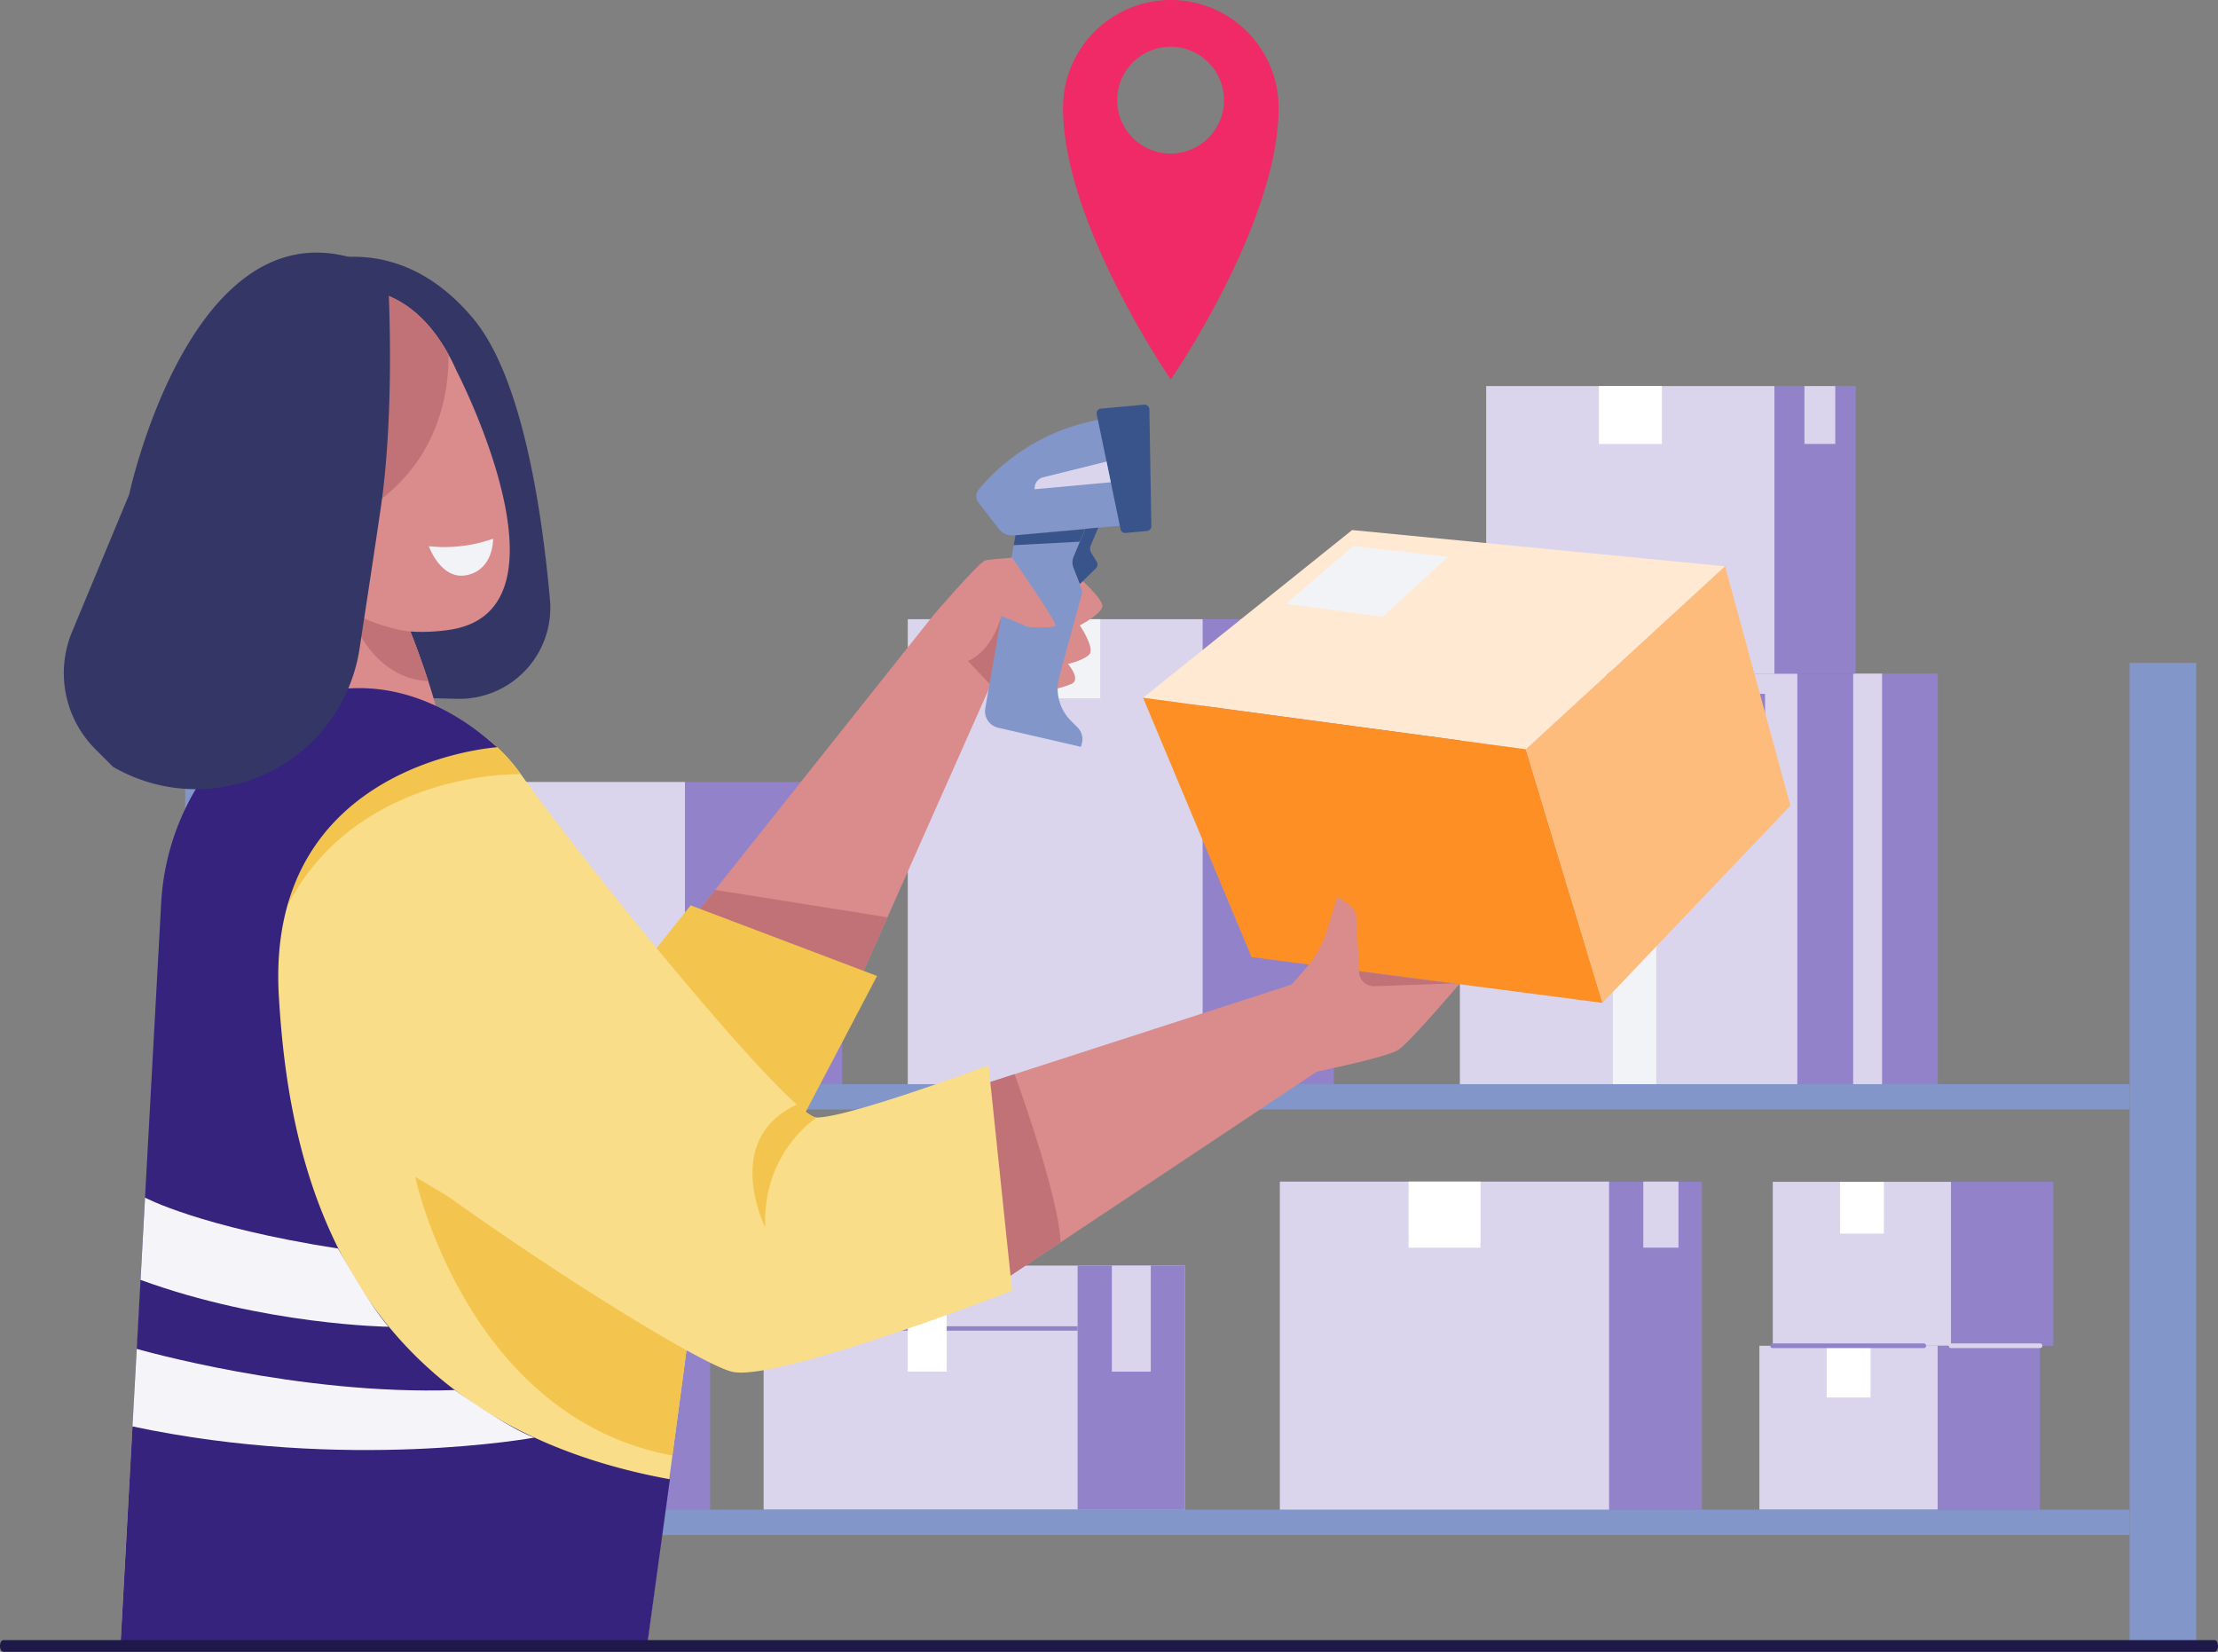 <svg xmlns="http://www.w3.org/2000/svg" xmlns:xlink="http://www.w3.org/1999/xlink" width="439" height="326.927" viewBox="0 0 439 326.927">
  <rect x="0" y="0" width="439" height="326.927" fill="#808080" stroke="none"/>
  <defs>
    <clipPath id="clip-path">
      <path id="Trazado_109211" data-name="Trazado 109211" d="M106.592,181.869c-14.037-31.61-45.71-11.1-50.337,9.675-2.034,9.162,2.291,19.076,9.95,26.965,1.924,11.444,3.665,26.708,2.355,40.662,0,0,20.157,9.813,32.471,6.826,6.789-1.649,2.025-18.169-3.592-32.6a36.787,36.787,0,0,0,7.962-.376C130.991,228.945,106.592,181.869,106.592,181.869Z" transform="translate(-55.753 -165.562)" fill="#da8c8d"/>
    </clipPath>
    <clipPath id="clip-path-2">
      <path id="Trazado_109216" data-name="Trazado 109216" d="M231.62,223.27s-10.262.513-11.517.916S209.8,235.117,209.8,235.117L162.61,294.488l31.216,16.006,30.016-67.581,6.194-3.4Z" transform="translate(-162.61 -223.27)" fill="#da8c8d"/>
    </clipPath>
    <clipPath id="clip-path-3">
      <path id="Trazado_109220" data-name="Trazado 109220" d="M142.821,441.4l12.433-92.8s-30.538-89.3-60.068-93.986-43.979,19.735-46.892,38.9S38.61,441.4,38.61,441.4H149.959" transform="translate(-38.61 -254.032)" fill="#f9dd89"/>
    </clipPath>
    <clipPath id="clip-path-4">
      <path id="Trazado_109227" data-name="Trazado 109227" d="M245.187,217.42l-2.281,5.442a3.152,3.152,0,0,0,0,2.382l1.53,3.986a1.951,1.951,0,0,1,.064,1.209l-4.444,16.272a8.97,8.97,0,0,0,2.291,8.667l1.329,1.329a3.335,3.335,0,0,1,.834,3.289l-.165.568-16.382-3.784a3.344,3.344,0,0,1-2.547-3.839l5.965-34.249Z" transform="translate(-225.364 -217.42)" fill="#8296c9"/>
    </clipPath>
    <clipPath id="clip-path-5">
      <path id="Trazado_109234" data-name="Trazado 109234" d="M225.13,335.411l65.922-21.321v18.838l-61.863,41.2Z" transform="translate(-225.13 -314.09)" fill="#da8c8d"/>
    </clipPath>
    <clipPath id="clip-path-6">
      <path id="Trazado_109238" data-name="Trazado 109238" d="M88.812,254.393a35.091,35.091,0,0,1,30.886,14.66c15.054,20.917,53.553,67.975,58.565,67.975,6.414,0,34.019-10.326,34.019-10.326l4.664,44.6s-46.334,17.986-55.322,16.061S83.983,341.16,72.805,324.887C55.067,299.059,54.435,256.885,88.812,254.393Z" transform="translate(-60.833 -254.317)" fill="#f9dd89"/>
    </clipPath>
    <clipPath id="clip-path-7">
      <path id="Trazado_109242" data-name="Trazado 109242" d="M290.42,315.511l3.8-4.315a20.963,20.963,0,0,0,4.334-7.77l1.832-5.983A.421.421,0,0,1,301,297.2c.98.568,3.179,2,3.262,3.363.119,1.759.623,11.077.623,11.077l19.79,2.584s-9.483,11.141-11.911,12.9-20.615,5.287-20.615,5.287Z" transform="translate(-290.42 -297.148)" fill="#da8c8d"/>
    </clipPath>
  </defs>
  <g id="Grupo_54991" data-name="Grupo 54991" transform="translate(-266 -1736)">
    <g id="CF1_oferta" transform="translate(253.42 1632.82)">
      <rect id="Rectángulo_5948" data-name="Rectángulo 5948" width="57.035" height="56.852" transform="translate(80.051 346.227)" fill="#dad5ed"/>
      <rect id="Rectángulo_5949" data-name="Rectángulo 5949" width="12.461" height="11.444" transform="translate(102.343 346.227)" fill="#fff"/>
      <rect id="Rectángulo_5950" data-name="Rectángulo 5950" width="16.052" height="56.852" transform="translate(137.086 346.227)" fill="#9182ca"/>
      <rect id="Rectángulo_5951" data-name="Rectángulo 5951" width="6.093" height="11.444" transform="translate(142.986 346.227)" fill="#dad5ed"/>
      <rect id="Rectángulo_5952" data-name="Rectángulo 5952" width="58.4" height="92.026" transform="translate(192.252 225.734)" fill="#dad5ed"/>
      <rect id="Rectángulo_5953" data-name="Rectángulo 5953" width="25.938" height="92.026" transform="translate(250.652 225.734)" fill="#9182ca"/>
      <rect id="Rectángulo_5954" data-name="Rectángulo 5954" width="15.677" height="15.658" transform="translate(214.672 225.734)" fill="#f2f3f7"/>
      <rect id="Rectángulo_5955" data-name="Rectángulo 5955" width="10.042" height="15.658" transform="translate(258.064 225.734)" fill="#dad5ed"/>
      <rect id="Rectángulo_5956" data-name="Rectángulo 5956" width="65.116" height="59.811" transform="translate(83.074 257.949)" fill="#dad5ed"/>
      <rect id="Rectángulo_5957" data-name="Rectángulo 5957" width="31.078" height="59.811" transform="translate(148.19 257.949)" fill="#9182ca"/>
      <rect id="Rectángulo_5958" data-name="Rectángulo 5958" width="35.32" height="32.444" transform="translate(360.81 369.536)" fill="#dad5ed"/>
      <rect id="Rectángulo_5959" data-name="Rectángulo 5959" width="8.677" height="10.243" transform="translate(374.132 369.536)" fill="#fff"/>
      <rect id="Rectángulo_5960" data-name="Rectángulo 5960" width="35.32" height="32.444" transform="translate(363.458 337.092)" fill="#dad5ed"/>
      <rect id="Rectángulo_5961" data-name="Rectángulo 5961" width="8.677" height="10.243" transform="translate(376.779 337.092)" fill="#fff"/>
      <path id="Trazado_109203" data-name="Trazado 109203" d="M425.355,394.306h-29.86a.459.459,0,1,1,0-.916h29.86a.459.459,0,1,1,0,.916Z" transform="translate(-32.037 -24.312)" fill="#9182ca"/>
      <rect id="Rectángulo_5962" data-name="Rectángulo 5962" width="20.203" height="32.444" transform="translate(396.13 369.536)" fill="#9182ca"/>
      <rect id="Rectángulo_5963" data-name="Rectángulo 5963" width="20.203" height="32.444" transform="translate(398.778 337.092)" fill="#9182ca"/>
      <path id="Trazado_109204" data-name="Trazado 109204" d="M451.59,394.306H434.045a.459.459,0,1,1,0-.916H451.59a.459.459,0,1,1,0,.916Z" transform="translate(-35.267 -24.312)" fill="#dad5ed"/>
      <rect id="Rectángulo_5964" data-name="Rectángulo 5964" width="65.189" height="64.988" transform="translate(265.898 337.046)" fill="#dad5ed"/>
      <rect id="Rectángulo_5965" data-name="Rectángulo 5965" width="14.238" height="13.075" transform="translate(291.378 337.046)" fill="#fff"/>
      <rect id="Rectángulo_5966" data-name="Rectángulo 5966" width="18.343" height="64.988" transform="translate(331.087 337.046)" fill="#9182ca"/>
      <rect id="Rectángulo_5967" data-name="Rectángulo 5967" width="6.963" height="13.075" transform="translate(337.831 337.046)" fill="#dad5ed"/>
      <rect id="Rectángulo_5968" data-name="Rectángulo 5968" width="13.175" height="194.377" transform="translate(434.089 234.383)" fill="#8296c9"/>
      <rect id="Rectángulo_5969" data-name="Rectángulo 5969" width="13.175" height="194.377" transform="translate(49.238 234.383)" fill="#8296c9"/>
      <rect id="Rectángulo_5970" data-name="Rectángulo 5970" width="83.404" height="48.313" transform="translate(163.72 353.667)" fill="#dad5ed"/>
      <rect id="Rectángulo_5971" data-name="Rectángulo 5971" width="21.266" height="48.313" transform="translate(225.868 353.667)" fill="#9182ca"/>
      <rect id="Rectángulo_5972" data-name="Rectángulo 5972" width="62.148" height="0.87" transform="translate(163.72 365.678)" fill="#9182ca"/>
      <rect id="Rectángulo_5973" data-name="Rectángulo 5973" width="7.705" height="20.991" transform="translate(192.252 353.667)" fill="#fff"/>
      <rect id="Rectángulo_5974" data-name="Rectángulo 5974" width="7.705" height="20.991" transform="translate(232.648 353.667)" fill="#dad5ed"/>
      <rect id="Rectángulo_5975" data-name="Rectángulo 5975" width="66.802" height="81.26" transform="translate(301.53 236.5)" fill="#dad5ed"/>
      <rect id="Rectángulo_5976" data-name="Rectángulo 5976" width="27.789" height="81.26" transform="translate(368.332 236.5)" fill="#9182ca"/>
      <rect id="Rectángulo_5977" data-name="Rectángulo 5977" width="8.603" height="81.26" transform="translate(331.802 236.5)" fill="#f2f3f7"/>
      <rect id="Rectángulo_5978" data-name="Rectángulo 5978" width="5.717" height="81.26" transform="translate(379.372 236.5)" fill="#dad5ed"/>
      <rect id="Rectángulo_5979" data-name="Rectángulo 5979" width="15.109" height="19.277" transform="translate(346.819 240.504)" fill="#9182ca"/>
      <rect id="Rectángulo_5980" data-name="Rectángulo 5980" width="57.09" height="56.907" transform="translate(306.734 179.593)" fill="#dad5ed"/>
      <rect id="Rectángulo_5981" data-name="Rectángulo 5981" width="12.47" height="11.453" transform="translate(329.044 179.593)" fill="#fff"/>
      <rect id="Rectángulo_5982" data-name="Rectángulo 5982" width="16.061" height="56.907" transform="translate(363.824 179.593)" fill="#9182ca"/>
      <rect id="Rectángulo_5983" data-name="Rectángulo 5983" width="6.102" height="11.453" transform="translate(369.725 179.593)" fill="#dad5ed"/>
      <path id="Trazado_109205" data-name="Trazado 109205" d="M384.4,249.08H333.586a.449.449,0,0,1-.476-.431.458.458,0,0,1,.476-.44H384.4a.458.458,0,0,1,.467.44.449.449,0,0,1-.467.431Z" transform="translate(-26.852 -12.15)" fill="#9182ca"/>
      <rect id="Rectángulo_5984" data-name="Rectángulo 5984" width="371.676" height="5.012" transform="translate(62.413 317.76)" fill="#8296c9"/>
      <rect id="Rectángulo_5985" data-name="Rectángulo 5985" width="371.676" height="5.012" transform="translate(62.413 401.979)" fill="#8296c9"/>
      <path id="Trazado_109206" data-name="Trazado 109206" d="M78.53,160.455s17.72-8.246,33.3,10.5c9.538,11.489,13.5,37.3,15.127,55.578a18.022,18.022,0,0,1-18.434,19.607l-17.747-.458Z" transform="translate(-5.525 -4.647)" fill="#343766"/>
      <path id="Trazado_109207" data-name="Trazado 109207" d="M106.592,181.869c-14.037-31.61-45.71-11.1-50.337,9.675-2.034,9.162,2.291,19.076,9.95,26.965,1.924,11.444,3.665,26.708,2.355,40.662,0,0,20.157,9.813,32.471,6.826,6.789-1.649,2.025-18.169-3.592-32.6a36.787,36.787,0,0,0,7.962-.376C130.991,228.945,106.592,181.869,106.592,181.869Z" transform="translate(-3.617 -5.226)" fill="#da8c8d"/>
      <g id="Grupo_54976" data-name="Grupo 54976" transform="translate(52.136 160.336)" clip-path="url(#clip-path)">
        <path id="Trazado_109208" data-name="Trazado 109208" d="M100.142,239.239S95.4,239,88.03,235.29c0,0,4.462,14.879,17.885,13.743l-5.772-9.758" transform="translate(-58.457 -171.403)" fill="#c17276"/>
        <path id="Trazado_109209" data-name="Trazado 109209" d="M106.832,172.35s5.552,25.8-18.838,38.481L84.33,163.572S96.956,160.265,106.832,172.35Z" transform="translate(-58.147 -165.36)" fill="#c17276"/>
        <path id="Trazado_109210" data-name="Trazado 109210" d="M117.928,219.56a28.87,28.87,0,0,1-12.708,1.475s2.437,6.918,7.669,5.69S117.928,219.56,117.928,219.56Z" transform="translate(-59.897 -170.085)" fill="#f2f3f7"/>
      </g>
      <path id="Trazado_109212" data-name="Trazado 109212" d="M244.569,227.39s5.4,4.719,5.186,6.23-4.453,3.747-4.453,3.747,3.088,4.581,1.832,5.791-4.2,1.832-4.2,1.832,2.749,3.115.632,3.995a20.825,20.825,0,0,1-4.3,1.209s-.156-6.872,0-8.173S244.569,227.39,244.569,227.39Z" transform="translate(-18.985 -10.406)" fill="#da8c8d"/>
      <path id="Trazado_109213" data-name="Trazado 109213" d="M231.62,223.27s-10.262.513-11.517.916S209.8,235.117,209.8,235.117L162.61,294.488l31.216,16.006,30.016-67.581,6.194-3.4Z" transform="translate(-12.569 -10.061)" fill="#da8c8d"/>
      <g id="Grupo_54977" data-name="Grupo 54977" transform="translate(150.041 213.209)" clip-path="url(#clip-path-2)">
        <path id="Trazado_109214" data-name="Trazado 109214" d="M164.366,295.08l38.491,6.111-13.4,21.531L158.09,309.666Z" transform="translate(-162.231 -229.286)" fill="#c17276"/>
        <path id="Trazado_109215" data-name="Trazado 109215" d="M228.284,236.25s-1.6,6.771-6.624,8.9l6.762,7.128-.137-16.025" transform="translate(-167.557 -224.357)" fill="#c17276"/>
      </g>
      <path id="Trazado_109217" data-name="Trazado 109217" d="M160.465,298.75l36.887,13.982-19.626,37.382L146.08,316.781Z" transform="translate(-11.184 -16.384)" fill="#f4c54e"/>
      <path id="Trazado_109218" data-name="Trazado 109218" d="M142.821,441.4l12.433-92.8s-30.538-89.3-60.068-93.986-43.979,19.735-46.892,38.9S38.61,441.4,38.61,441.4H149.959" transform="translate(-2.181 -12.638)" fill="#f9dd89"/>
      <g id="Grupo_54978" data-name="Grupo 54978" transform="translate(36.429 241.395)" clip-path="url(#clip-path-3)">
        <path id="Trazado_109219" data-name="Trazado 109219" d="M156.253,389.614,102.26,357.4s10.234,48.065,51.538,55.285l1.832-18.6" transform="translate(-43.942 -262.692)" fill="#f4c54e"/>
      </g>
      <path id="Trazado_109221" data-name="Trazado 109221" d="M252.507,214.767l-21.586,1.979a3.408,3.408,0,0,1-2.978-1.292l-3.986-5.149a2.107,2.107,0,0,1,0-2.648,40.314,40.314,0,0,1,23.822-13.807Z" transform="translate(-17.669 -7.596)" fill="#8296c9"/>
      <path id="Trazado_109222" data-name="Trazado 109222" d="M246.749,217.4,244,224.023l1.668,4.334,3.207-3.143a1.063,1.063,0,0,0,.156-1.31l-1.072-1.759a1.585,1.585,0,0,1-.11-1.448l1.5-3.537Z" transform="translate(-19.387 -9.549)" fill="#39548b"/>
      <path id="Trazado_109223" data-name="Trazado 109223" d="M249.5,192.5l4.709,22.722a.916.916,0,0,0,1.026.76l4.16-.376a.971.971,0,0,0,.916-.98l-.394-23.116a.962.962,0,0,0-1.054-.916l-8.466.779a.916.916,0,0,0-.9,1.127Z" transform="translate(-19.846 -7.322)" fill="#39548b"/>
      <path id="Trazado_109224" data-name="Trazado 109224" d="M236.089,208.368l15.072-1.383-.843-4.1L237.775,206a2.226,2.226,0,0,0-1.686,2.364Z" transform="translate(-18.724 -8.352)" fill="#dad5ed"/>
      <path id="Trazado_109225" data-name="Trazado 109225" d="M245.187,217.42l-2.281,5.442a3.152,3.152,0,0,0,0,2.382l1.53,3.986a1.951,1.951,0,0,1,.064,1.209l-4.444,16.272a8.97,8.97,0,0,0,2.291,8.667l1.329,1.329a3.335,3.335,0,0,1,.834,3.289l-.165.568-16.382-3.784a3.344,3.344,0,0,1-2.547-3.839l5.965-34.249Z" transform="translate(-17.826 -9.57)" fill="#8296c9"/>
      <g id="Grupo_54979" data-name="Grupo 54979" transform="translate(207.538 207.85)" clip-path="url(#clip-path-4)">
        <path id="Trazado_109226" data-name="Trazado 109226" d="M231.808,218.688l14.962-1.338-1.118,2.547-15.182.8,1.338-2.007" transform="translate(-225.792 -217.414)" fill="#39548b"/>
      </g>
      <path id="Trazado_109228" data-name="Trazado 109228" d="M230.77,223.66s9.089,13.065,8.585,13.468-5.241.5-6.056,0-7.33-2.932-7.33-2.932S224.622,224.017,230.77,223.66Z" transform="translate(-17.866 -10.093)" fill="#da8c8d"/>
      <path id="Trazado_109229" data-name="Trazado 109229" d="M335.282,261.082,259.51,250.875l41.377-33.195,73.82,7.174Z" transform="translate(-20.687 -9.592)" fill="#ffe9d3"/>
      <path id="Trazado_109230" data-name="Trazado 109230" d="M335.282,264.117,350.445,314.3l-69.459-9.061L259.51,253.91Z" transform="translate(-20.687 -12.627)" fill="#fd8f25"/>
      <path id="Trazado_109231" data-name="Trazado 109231" d="M381.635,225.51l12.937,47.378-37.2,39.031L342.21,261.738Z" transform="translate(-27.615 -10.248)" fill="#febc7c"/>
      <path id="Trazado_109232" data-name="Trazado 109232" d="M225.13,335.411l65.922-21.321v18.838l-61.863,41.2Z" transform="translate(-17.806 -17.669)" fill="#da8c8d"/>
      <g id="Grupo_54980" data-name="Grupo 54980" transform="translate(207.324 296.421)" clip-path="url(#clip-path-5)">
        <path id="Trazado_109233" data-name="Trazado 109233" d="M230.637,335.207s10.656,29.017,8.933,35.733-16.776,4.929-16.776,4.929l-4.325-38.646,12.167-2.043" transform="translate(-224.572 -315.857)" fill="#c17276"/>
      </g>
      <path id="Trazado_109235" data-name="Trazado 109235" d="M88.812,254.393a35.091,35.091,0,0,1,30.886,14.66c15.054,20.917,53.553,67.975,58.565,67.975,6.414,0,34.019-10.326,34.019-10.326l4.664,44.6s-46.334,17.986-55.322,16.061S83.983,341.16,72.805,324.887C55.067,299.059,54.435,256.885,88.812,254.393Z" transform="translate(-4.042 -12.662)" fill="#f9dd89"/>
      <g id="Grupo_54981" data-name="Grupo 54981" transform="translate(56.79 241.656)" clip-path="url(#clip-path-6)">
        <path id="Trazado_109236" data-name="Trazado 109236" d="M187.838,344.365s-10.8,6.8-10.179,21.742c0,0-8.732-17.408,6.249-24.317h0l3.931,2.575" transform="translate(-70.408 -261.645)" fill="#f4c54e"/>
        <path id="Trazado_109237" data-name="Trazado 109237" d="M120.858,269.774S88.79,268.8,74.68,295.74h0s4.444-32.92,43.979-32.92l2.181,6.954" transform="translate(-61.993 -255.03)" fill="#f4c54e"/>
      </g>
      <path id="Trazado_109239" data-name="Trazado 109239" d="M290.34,232.564l13.368-11.434,18.746,2.162L309.526,235.13Z" transform="translate(-23.269 -9.881)" fill="#f2f3f7"/>
      <path id="Trazado_109240" data-name="Trazado 109240" d="M290.42,315.511l3.8-4.315a20.963,20.963,0,0,0,4.334-7.77l1.832-5.983A.421.421,0,0,1,301,297.2c.98.568,3.179,2,3.262,3.363.119,1.759.623,11.077.623,11.077l19.79,2.584s-9.483,11.141-11.911,12.9-20.615,5.287-20.615,5.287Z" transform="translate(-23.276 -16.25)" fill="#da8c8d"/>
      <g id="Grupo_54982" data-name="Grupo 54982" transform="translate(267.144 280.898)" clip-path="url(#clip-path-7)">
        <path id="Trazado_109241" data-name="Trazado 109241" d="M306.19,313h0a2.886,2.886,0,0,0,3,2.959l15.42-.559L306.19,313" transform="translate(-291.741 -298.476)" fill="#c17276"/>
      </g>
      <path id="Trazado_109243" data-name="Trazado 109243" d="M113.182,263.53s-46.013,2.868-43.227,49.33c1.732,28.962,9.739,83.212,77.4,95.553l-4.489,32.8H38.61l8.044-146.688a49.32,49.32,0,0,1,13.075-31.033C70.247,252.279,91.375,244.106,113.182,263.53Z" transform="translate(-2.181 -12.453)" fill="#35237d"/>
      <path id="Trazado_109244" data-name="Trazado 109244" d="M90.478,161.735s1.658,25.883-1.411,46.773c-1.118,7.632-2.666,17.83-4.178,27.7a32.718,32.718,0,0,1-48,23.749l-.788-.44-3.665-3.665a21.275,21.275,0,0,1-4.453-23.016L39.3,205.622S53,141.368,90.478,161.735Z" transform="translate(-1.155 -4.571)" fill="#343766"/>
      <path id="Trazado_109245" data-name="Trazado 109245" d="M43.829,361.89s10.738,5.791,38.2,10.078c0,0,6.038,10.995,10.005,15.484,0,0-24.637-.339-49.091-9.281Z" transform="translate(-2.543 -21.673)" fill="#f5f5f9"/>
      <path id="Trazado_109246" data-name="Trazado 109246" d="M42.043,394.56s31.857,9.226,62.917,8.154c0,0,10.656,7.568,15.768,9.41,0,0-37.125,6.808-79.528-2.217Z" transform="translate(-2.398 -24.41)" fill="#f5f5f9"/>
      <path id="Trazado_109247" data-name="Trazado 109247" d="M450.92,459.788H13.24c-.366,0-.66-.522-.66-1.164s.293-1.154.66-1.154H450.92c.366,0,.66.513.66,1.154S451.259,459.788,450.92,459.788Z" transform="translate(0 -29.681)" fill="#1f1949"/>
      <path id="Trazado_109248" data-name="Trazado 109248" d="M263.55,103.18a21.33,21.33,0,0,0-21.33,21.33c0,22.906,21.33,53.782,21.33,53.782s21.339-30.886,21.339-53.782a21.33,21.33,0,0,0-21.339-21.33Zm0,30.4a10.573,10.573,0,1,1,10.537-10.564A10.573,10.573,0,0,1,263.55,133.58Z" transform="translate(-19.238)" fill="#ef2a66"/>
    </g>
  </g>
</svg>
